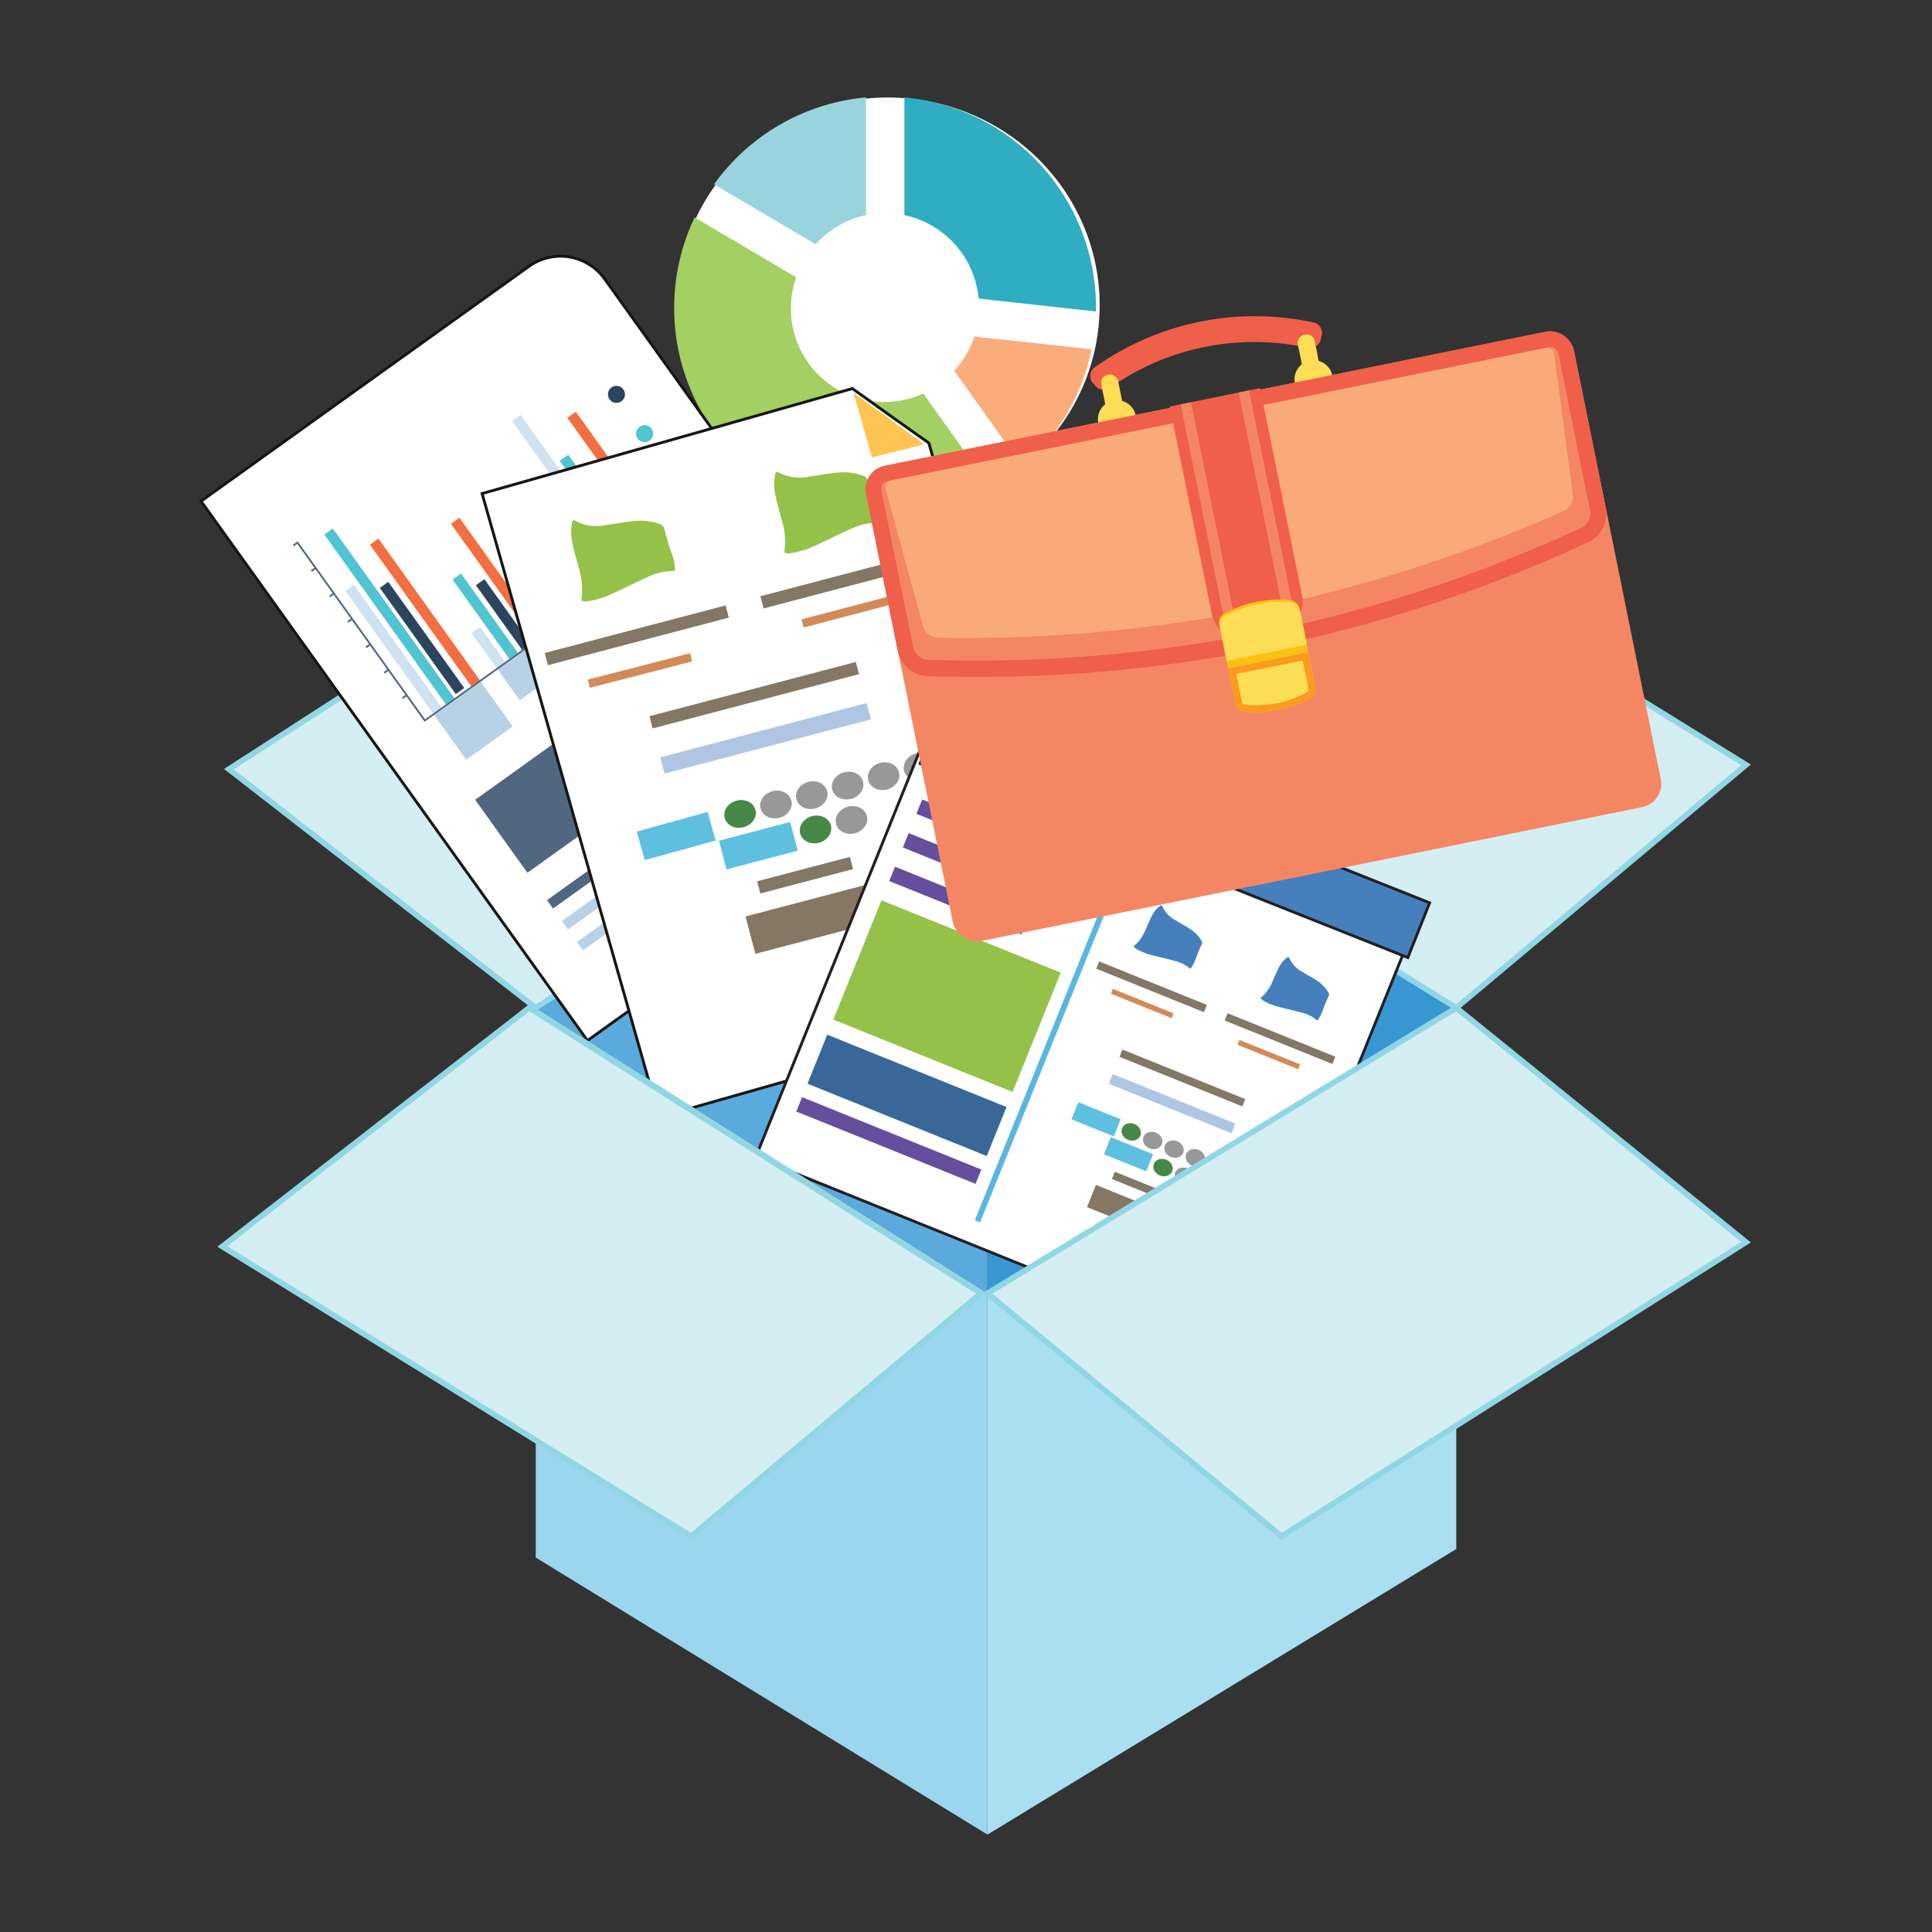 <svg id="Layer_1" data-name="Layer 1" xmlns="http://www.w3.org/2000/svg" viewBox="0 0 170 170"><rect x="0" y="0" width="170" height="170" fill="#333333" stroke="none"/><defs><style>.cls-1{fill:#5baadd;}.cls-2{fill:#d4eef3;stroke:#91d6e3;}.cls-2,.cls-25,.cls-26,.cls-28,.cls-8{stroke-miterlimit:10;}.cls-2,.cls-28{stroke-width:0.5px;}.cls-25,.cls-28,.cls-3,.cls-8{fill:#fff;}.cls-4{fill:#faac7b;}.cls-5{fill:#30adc1;}.cls-6{fill:#99d3de;}.cls-7{fill:#a4cf62;}.cls-8{stroke:#161615;}.cls-25,.cls-26,.cls-8{stroke-width:0.25px;}.cls-9{fill:#51677f;}.cls-10{fill:#b8d1e5;}.cls-11{fill:#cee2f1;}.cls-12{fill:#50c4d0;}.cls-13{fill:#2b455f;}.cls-14{fill:#f36e41;}.cls-15{fill:#3797d3;}.cls-16{fill:#837765;}.cls-17{fill:#afc5e3;}.cls-18{fill:#5dc0de;}.cls-19{fill:#867764;}.cls-20{fill:#d28a58;}.cls-21{fill:#468847;}.cls-22{fill:#989898;}.cls-23{fill:#fec553;}.cls-24{fill:#95c149;}.cls-25,.cls-26{stroke:#231f20;}.cls-26,.cls-31{fill:#4580bd;}.cls-27{fill:#58b6e1;}.cls-28{stroke:#58b6e1;}.cls-29{fill:#654e9b;}.cls-30{fill:#386798;}.cls-32{fill:#a9dff0;}.cls-33{fill:#9bd5ee;}.cls-34{fill:#f05f49;}.cls-35{fill:#fedd56;}.cls-36{fill:#f58663;}.cls-37{fill:#f9aa78;}.cls-38{fill:#fdc015;}.cls-39{fill:#f99b1f;}</style></defs><title>plan_box</title><polygon class="cls-1" points="86.89 63.18 47.14 88.68 86.89 113.8 86.89 63.18"/><polygon class="cls-2" points="86.89 63.18 60.26 41.8 20.14 67.68 47.14 88.68 86.89 63.18"/><ellipse class="cls-3" cx="78.14" cy="26.87" rx="18.62" ry="18.29"/><path class="cls-4" d="M85.74,29.62a8.28,8.28,0,0,1-1.77,3l6,8.44a18.51,18.51,0,0,0,6.08-10.33Z"/><path class="cls-5" d="M79.58,18.93a8.28,8.28,0,0,1,6.53,7.34l10.33,1.14c0-.12,0-0.23,0-0.35A18.56,18.56,0,0,0,79.58,8.57V18.93Z"/><path class="cls-6" d="M71.77,21.49a8.27,8.27,0,0,1,4.43-2.56V8.57a18.52,18.52,0,0,0-13.37,7.65Z"/><path class="cls-7" d="M81.24,34.63A8.23,8.23,0,0,1,70.06,24.4l-8.94-5.27A18.53,18.53,0,0,0,87.26,43.06Z"/><path class="cls-8" d="M84.4,68.12L53.2,24.54a4.77,4.77,0,0,0-6.66-1.1L17.69,44.1l34,47.46Z"/><rect class="cls-9" x="43.18" y="66.72" width="10.01" height="7.9" transform="translate(-32.14 41.26) rotate(-35.6)"/><rect class="cls-10" x="50.09" y="57.56" width="19.52" height="0.91" transform="translate(-22.59 45.69) rotate(-35.6)"/><rect class="cls-10" x="51.41" y="59.41" width="19.52" height="0.91" transform="translate(-23.41 46.8) rotate(-35.6)"/><rect class="cls-10" x="53.65" y="64.09" width="9.76" height="0.91" transform="translate(-26.63 46.14) rotate(-35.6)"/><rect class="cls-9" x="45.44" y="69.91" width="31.62" height="0.91" transform="translate(-29.51 48.81) rotate(-35.6)"/><rect class="cls-10" x="46.76" y="71.75" width="31.62" height="0.91" transform="translate(-30.34 49.92) rotate(-35.6)"/><rect class="cls-10" x="49.56" y="78.2" width="15.81" height="0.91" transform="translate(-35.05 48.15) rotate(-35.6)"/><rect class="cls-10" x="39.15" y="60.99" width="5.03" height="4.84" transform="translate(-29.13 36.11) rotate(-35.6)"/><rect class="cls-10" x="44.3" y="57.13" width="5.03" height="3.33" transform="translate(-25.48 38.24) rotate(-35.6)"/><rect class="cls-10" x="49.72" y="53.18" width="5.03" height="2.77" transform="translate(-22 40.61) rotate(-35.6)"/><rect class="cls-10" x="55.8" y="49.02" width="5.03" height="4.45" transform="translate(-18.93 43.53) rotate(-35.6)"/><rect class="cls-11" x="34.17" y="50.48" width="0.92" height="13.27" transform="translate(-26.78 30.84) rotate(-35.6)"/><rect class="cls-12" x="33.8" y="45.05" width="0.92" height="18.39" transform="translate(-25.17 30.08) rotate(-35.6)"/><rect class="cls-13" x="36.91" y="50.47" width="0.92" height="11.53" transform="matrix(0.81, -0.58, 0.58, 0.81, -25.75, 32.26)"/><rect class="cls-14" x="36.92" y="46.23" width="0.92" height="15.32" transform="translate(-24.38 31.83) rotate(-35.6)"/><rect class="cls-11" x="42.52" y="55.09" width="0.92" height="3.77" transform="translate(-25.14 35.67) rotate(-35.6)"/><rect class="cls-12" x="42.24" y="49.93" width="0.92" height="8.58" transform="translate(-23.59 34.99) rotate(-35.6)"/><rect class="cls-13" x="43.82" y="50.58" width="0.92" height="6.99" transform="translate(-23.2 35.88) rotate(-35.6)"/><rect class="cls-14" x="43.28" y="44.64" width="0.92" height="12.66" transform="translate(-21.5 34.99) rotate(-35.6)"/><rect class="cls-11" x="47.9" y="50.42" width="0.92" height="4.52" transform="translate(-21.63 38) rotate(-35.6)"/><rect class="cls-12" x="49.25" y="50.35" width="0.92" height="3.71" transform="translate(-21.1 38.69) rotate(-35.6)"/><rect class="cls-13" x="48.37" y="43.36" width="0.92" height="10.53" transform="translate(-19.18 37.52) rotate(-35.6)"/><rect class="cls-14" x="50.42" y="45.48" width="0.92" height="7.32" transform="translate(-19.1 38.81) rotate(-35.6)"/><rect class="cls-11" x="49.88" y="35.19" width="0.92" height="16.9" transform="translate(-15.99 37.46) rotate(-35.6)"/><rect class="cls-12" x="52.54" y="39.2" width="0.92" height="11.59" transform="translate(-16.29 39.26) rotate(-35.6)"/><rect class="cls-13" x="55.15" y="43.05" width="0.92" height="6.47" transform="translate(-16.55 41.02) rotate(-35.6)"/><rect class="cls-14" x="53.99" y="35.17" width="0.92" height="14.28" transform="translate(-14.45 39.6) rotate(-35.6)"/><circle class="cls-13" cx="54.24" cy="34.7" r="0.75" transform="translate(-10.06 38.06) rotate(-35.6)"/><circle class="cls-12" cx="56.72" cy="38.16" r="0.75" transform="translate(-11.61 40.15) rotate(-35.6)"/><circle class="cls-11" cx="59.2" cy="41.62" r="0.75" transform="translate(-13.17 42.24) rotate(-35.6)"/><circle class="cls-14" cx="61.67" cy="45.08" r="0.75" transform="translate(-14.72 44.33) rotate(-35.6)"/><polygon class="cls-9" points="37.4 63.29 26.19 47.63 25.76 47.95 25.85 48.07 26.15 47.85 27.66 49.96 27.36 50.18 27.45 50.31 27.76 50.09 29.27 52.2 28.96 52.42 29.05 52.55 29.36 52.33 30.87 54.44 30.56 54.66 30.66 54.79 30.96 54.57 32.47 56.67 32.16 56.89 32.26 57.02 32.56 56.8 34.07 58.91 33.76 59.13 33.86 59.26 34.16 59.04 35.67 61.15 35.37 61.37 35.46 61.5 35.76 61.28 37.36 63.51 60.27 47.11 60.18 46.98 37.4 63.29"/><polygon class="cls-15" points="86.89 63.18 86.89 113.8 128.14 88.68 86.89 63.18"/><polygon class="cls-8" points="95.55 87.64 58 98.3 42.42 43.43 75 34.19 78.69 36.83 81.73 38.98 95.55 87.64"/><rect class="cls-16" x="56.98" y="60.61" width="18.77" height="1.11" transform="translate(-13.37 18.89) rotate(-14.73)"/><rect class="cls-16" x="66.63" y="76.45" width="8.44" height="1.11" transform="translate(-17.26 20.55) rotate(-14.73)"/><rect class="cls-17" x="57.98" y="64.22" width="18.77" height="1.48" transform="translate(-14.3 19.27) rotate(-14.73)"/><rect class="cls-18" x="56.27" y="72.25" width="6.47" height="2.61" transform="translate(-17.48 18.56) rotate(-15.48)"/><rect class="cls-18" x="63.5" y="73.1" width="6.47" height="2.61" transform="translate(-16.73 19.42) rotate(-14.73)"/><rect class="cls-19" x="65.84" y="79.07" width="11.92" height="3.4" transform="translate(-18.18 20.91) rotate(-14.73)"/><rect class="cls-16" x="47.8" y="55.34" width="16.46" height="1.11" transform="translate(-12.37 16.09) rotate(-14.73)"/><rect class="cls-16" x="66.78" y="50.35" width="16.46" height="1.11" transform="translate(-10.48 20.75) rotate(-14.73)"/><rect class="cls-20" x="70.47" y="53.3" width="9.28" height="0.74" transform="translate(-11.18 20.87) rotate(-14.73)"/><rect class="cls-20" x="51.77" y="58.22" width="9.28" height="0.74" transform="matrix(0.97, -0.25, 0.25, 0.97, -13.05, 16.27)"/><ellipse class="cls-21" cx="65.12" cy="71.62" rx="1.4" ry="1.21" transform="translate(-16.07 18.91) rotate(-14.73)"/><ellipse class="cls-22" cx="80.91" cy="67.46" rx="1.4" ry="1.21" transform="translate(-14.5 22.8) rotate(-14.73)"/><ellipse class="cls-22" cx="77.75" cy="68.29" rx="1.4" ry="1.21" transform="translate(-14.81 22.02) rotate(-14.73)"/><ellipse class="cls-22" cx="74.59" cy="69.12" rx="1.4" ry="1.21" transform="translate(-15.13 21.24) rotate(-14.73)"/><ellipse class="cls-22" cx="71.43" cy="69.96" rx="1.4" ry="1.21" transform="translate(-15.44 20.47) rotate(-14.73)"/><ellipse class="cls-22" cx="68.28" cy="70.79" rx="1.4" ry="1.21" transform="translate(-15.76 19.69) rotate(-14.73)"/><ellipse class="cls-21" cx="71.76" cy="72.98" rx="1.4" ry="1.21" transform="translate(-16.2 20.65) rotate(-14.73)"/><ellipse class="cls-22" cx="74.92" cy="72.15" rx="1.4" ry="1.21" transform="translate(-15.88 21.42) rotate(-14.73)"/><polyline class="cls-23" points="75.1 34.56 76.72 40.25 81.33 39.1"/><path class="cls-24" d="M50.32,46.13c0-.08,0-0.16.05-0.24s0.09-.17.2-0.09a4,4,0,0,0,2.84.38c0.84-.08,1.67-0.29,2.51-0.34a4.82,4.82,0,0,1,2.19.3,0.51,0.51,0,0,1,.35.41,17.17,17.17,0,0,0,.67,2.19A5.53,5.53,0,0,1,59.4,50c0,0.14,0,.24-0.19.24a5.38,5.38,0,0,0-2.27.56c-1,.43-1.91.92-2.87,1.35a7.7,7.7,0,0,1-2.47.77c-0.44,0-.48,0-0.41-0.42A6.11,6.11,0,0,0,50.93,50c-0.21-.82-0.46-1.63-0.61-2.46A3.79,3.79,0,0,1,50.32,46.13Z"/><path class="cls-24" d="M68.2,41.87c0-.08,0-0.16.05-0.24s0.09-.17.2-0.09a4,4,0,0,0,2.84.38c0.84-.08,1.67-0.29,2.51-0.34a4.82,4.82,0,0,1,2.19.3,0.51,0.51,0,0,1,.35.41A17.17,17.17,0,0,0,77,44.48a5.53,5.53,0,0,1,.26,1.29c0,0.14,0,.24-0.19.24a5.38,5.38,0,0,0-2.27.56c-1,.43-1.91.92-2.87,1.35a7.7,7.7,0,0,1-2.47.77c-0.44,0-.48,0-0.41-0.42a6.11,6.11,0,0,0-.27-2.53c-0.21-.82-0.46-1.63-0.61-2.46A3.79,3.79,0,0,1,68.2,41.87Z"/><polygon class="cls-2" points="128.14 88.68 153.64 67.3 112.39 41.8 86.89 63.18 128.14 88.68"/><rect class="cls-25" x="72.75" y="69.61" width="46.14" height="42.4" transform="translate(40.95 -29.26) rotate(21.98)"/><rect class="cls-26" x="79.72" y="70.96" width="46.14" height="5.18" transform="matrix(0.93, 0.37, -0.37, 0.93, 35, -33.12)"/><circle class="cls-27" cx="84.15" cy="66.03" r="1.17" transform="translate(-8.58 119.35) rotate(-68.02)"/><circle class="cls-27" cx="87.11" cy="67.23" r="1.17" transform="translate(-7.83 122.84) rotate(-68.02)"/><circle class="cls-27" cx="90.06" cy="68.42" r="1.17" transform="matrix(0.37, -0.93, 0.93, 0.37, -7.09, 126.33)"/><rect class="cls-16" x="98.22" y="94.51" width="11.65" height="0.69" transform="translate(43.06 -32.05) rotate(21.98)"/><rect class="cls-16" x="97.78" y="104.06" width="5.24" height="0.69" transform="translate(46.37 -29.99) rotate(21.98)"/><rect class="cls-17" x="97.31" y="96.65" width="11.65" height="0.92" transform="translate(43.84 -31.54) rotate(21.98)"/><rect class="cls-18" x="94.44" y="97.68" width="4.01" height="1.62" transform="translate(43.87 -28.94) rotate(21.98)"/><rect class="cls-18" x="97.3" y="100.76" width="4.01" height="1.62" transform="translate(45.23 -29.79) rotate(21.98)"/><rect class="cls-19" x="95.77" y="105.57" width="7.4" height="2.11" transform="translate(47.14 -29.48) rotate(21.98)"/><rect class="cls-16" x="96.22" y="86.48" width="10.22" height="0.69" transform="translate(39.86 -31.61) rotate(21.98)"/><rect class="cls-16" x="107.52" y="91.04" width="10.22" height="0.69" transform="translate(42.39 -35.51) rotate(21.98)"/><rect class="cls-20" x="108.77" y="92.56" width="5.76" height="0.46" transform="translate(42.84 -35.04) rotate(21.98)"/><rect class="cls-20" x="97.63" y="88.07" width="5.76" height="0.46" transform="translate(40.35 -31.2) rotate(21.98)"/><ellipse class="cls-21" cx="99.54" cy="99.59" rx="0.75" ry="0.87" transform="translate(-30.07 154.63) rotate(-68.02)"/><ellipse class="cls-22" cx="108.94" cy="103.39" rx="0.75" ry="0.87" transform="translate(-27.7 165.72) rotate(-68.02)"/><ellipse class="cls-22" cx="107.06" cy="102.63" rx="0.75" ry="0.87" transform="translate(-28.17 163.5) rotate(-68.02)"/><ellipse class="cls-22" cx="105.18" cy="101.87" rx="0.75" ry="0.87" transform="translate(-28.65 161.28) rotate(-68.02)"/><ellipse class="cls-22" cx="103.3" cy="101.11" rx="0.75" ry="0.87" transform="translate(-29.12 159.06) rotate(-68.02)"/><ellipse class="cls-22" cx="101.42" cy="100.35" rx="0.75" ry="0.87" transform="translate(-29.59 156.84) rotate(-68.02)"/><ellipse class="cls-21" cx="102.34" cy="102.73" rx="0.75" ry="0.87" transform="translate(-31.23 159.19) rotate(-68.02)"/><ellipse class="cls-22" cx="104.22" cy="103.49" rx="0.75" ry="0.87" transform="translate(-30.76 161.41) rotate(-68.02)"/><line class="cls-28" x1="98.66" y1="76.13" x2="86.01" y2="107.46"/><rect class="cls-29" x="80.44" y="72.64" width="12.53" height="1.36" transform="translate(33.74 -27.12) rotate(21.98)"/><rect class="cls-29" x="79.25" y="75.6" width="12.53" height="1.36" transform="translate(34.76 -26.46) rotate(21.98)"/><rect class="cls-29" x="78.05" y="78.56" width="12.53" height="1.36" transform="translate(35.78 -25.8) rotate(21.98)"/><rect class="cls-29" x="69.7" y="99.68" width="17.01" height="1.36" transform="translate(43.25 -21.98) rotate(21.98)"/><rect class="cls-24" x="74.83" y="81.99" width="17.01" height="11.32" transform="translate(38.86 -24.82) rotate(21.98)"/><rect class="cls-30" x="71.31" y="94.06" width="17.01" height="4.65" transform="translate(41.87 -22.87) rotate(21.98)"/><path class="cls-31" d="M102,79.77l0.12-.09c0.06,0,.11,0,0.13,0a2.5,2.5,0,0,0,1.21,1.3c0.43,0.29.91,0.51,1.34,0.82a3,3,0,0,1,.93,1,0.32,0.32,0,0,1,0,.33,10.62,10.62,0,0,0-.54,1.31,3.42,3.42,0,0,1-.38.72c0,0.07-.1.11-0.18,0a3.33,3.33,0,0,0-1.3-.62c-0.63-.17-1.27-0.31-1.91-0.48a4.77,4.77,0,0,1-1.48-.6c-0.22-.15-0.23-0.19,0-0.36a3.78,3.78,0,0,0,.87-1.32c0.22-.47.42-1,0.67-1.42A2.35,2.35,0,0,1,102,79.77Z"/><path class="cls-31" d="M113.17,84.32l0.12-.09c0.06,0,.11,0,0.13,0a2.5,2.5,0,0,0,1.21,1.3c0.43,0.29.91,0.51,1.34,0.82a3,3,0,0,1,.93,1,0.32,0.32,0,0,1,0,.33,10.62,10.62,0,0,0-.54,1.31,3.42,3.42,0,0,1-.38.72c0,0.07-.1.11-0.18,0a3.33,3.33,0,0,0-1.3-.62c-0.63-.17-1.27-0.31-1.91-0.48a4.77,4.77,0,0,1-1.48-.6c-0.22-.15-0.23-0.19,0-0.36a3.78,3.78,0,0,0,.87-1.32c0.22-.47.42-1,0.67-1.42A2.35,2.35,0,0,1,113.17,84.32Z"/><polygon class="cls-32" points="128.14 88.68 128.14 136.3 86.89 161.43 86.89 113.8 128.14 88.68"/><polygon class="cls-33" points="47.14 88.68 47.14 137.05 86.89 161.43 86.89 113.8 47.14 88.68"/><polygon class="cls-2" points="86.89 113.8 112.76 135.18 153.64 109.3 128.14 88.68 86.89 113.8"/><polygon class="cls-2" points="46.56 88.68 19.56 109.68 60.81 135.18 86.31 113.8 46.56 88.68"/><path class="cls-34" d="M116.23,29.8a1,1,0,0,1-1,.84,22,22,0,0,0-17.71,3.59,1,1,0,0,1-1.23-.4l-0.08-.1a0.93,0.93,0,0,1,0-1.32,24.29,24.29,0,0,1,19.51-4,0.93,0.93,0,0,1,.52,1.21Z"/><path class="cls-34" d="M115.74,28.46a24.29,24.29,0,0,0-19.51,4,0.93,0.93,0,0,0,0,1.32,23.23,23.23,0,0,1,20-4.06A0.93,0.93,0,0,0,115.74,28.46Z"/><rect class="cls-35" x="97.47" y="32.9" width="1.51" height="7.31" rx="0.7" ry="0.7" transform="translate(-5.3 20.23) rotate(-11.45)"/><circle class="cls-35" cx="98.29" cy="36.89" r="1.68" transform="translate(-5.37 20.25) rotate(-11.45)"/><path class="cls-35" d="M115.47,29.39h0.12a0.69,0.69,0,0,1,.69.69V36a0.69,0.69,0,0,1-.69.69h-0.12a0.7,0.7,0,0,1-.7-0.7V30.09A0.7,0.7,0,0,1,115.47,29.39Z" transform="translate(-4.26 23.59) rotate(-11.45)"/><circle class="cls-35" cx="115.59" cy="33.38" r="1.68" transform="translate(-4.33 23.61) rotate(-11.45)"/><rect class="cls-36" x="79.39" y="34.66" width="63.55" height="42.68" rx="2.09" ry="2.09" transform="translate(-8.9 23.18) rotate(-11.45)"/><path class="cls-34" d="M141.3,44.69a2.82,2.82,0,0,1-1.5,3,127.77,127.77,0,0,1-58.26,11.8A2.82,2.82,0,0,1,79,57.3L76.2,43.44A2.09,2.09,0,0,1,77.83,41L136,29.19a2.1,2.1,0,0,1,2.46,1.63Z"/><path class="cls-36" d="M111.09,55.61a126.58,126.58,0,0,1-29.5,2.44,1.44,1.44,0,0,1-1.22-1L77.56,43.16a0.7,0.7,0,0,1,.55-0.82L136.3,30.55a0.7,0.7,0,0,1,.82.54L139.93,45a1.44,1.44,0,0,1-.73,1.42,126.56,126.56,0,0,1-28.12,9.23h0Z"/><path class="cls-37" d="M110.67,53.57a130.76,130.76,0,0,1-28.19,2.55,1.43,1.43,0,0,1-1.22-.89L77.92,43a0.61,0.61,0,0,1,.52-0.74L136,30.62a0.61,0.61,0,0,1,.75.48l1.67,12.56a1.43,1.43,0,0,1-.79,1.29,130.73,130.73,0,0,1-26.95,8.62h0Z"/><path class="cls-34" d="M102.93,35.77l3.67,18.14c0.18,0.9.64,1.58,1,1.5l6.6-1.34c0.37-.08.53-0.87,0.35-1.78l-3.67-18.14Z"/><path class="cls-36" d="M103.89,35.58l3.67,18.14a9.15,9.15,0,0,0,.41,1.62l0.75-.15a9,9,0,0,0-.25-1.65L104.8,35.39Z"/><path class="cls-36" d="M109,34.54l3.67,18.14a9.12,9.12,0,0,0,.41,1.62l0.75-.15a8.89,8.89,0,0,0-.25-1.65l-3.67-18.14Z"/><path class="cls-38" d="M115.75,60.51a0.93,0.93,0,0,1-.42.92,10.17,10.17,0,0,1-5.87,1.19,0.92,0.92,0,0,1-.75-0.69l-1.43-7A0.93,0.93,0,0,1,107.7,54a10.18,10.18,0,0,1,5.87-1.19,0.93,0.93,0,0,1,.75.69Z"/><path class="cls-35" d="M113.62,53a10.77,10.77,0,0,0-5.87,1.19,0.88,0.88,0,0,0-.43.88l0.62,3.07H108l7-1.41-0.62-3.08A0.88,0.88,0,0,0,113.62,53Z"/><path class="cls-39" d="M108.07,58.82l0.63,3.12a0.92,0.92,0,0,0,.75.69,10.17,10.17,0,0,0,5.87-1.19,0.93,0.93,0,0,0,.42-0.92l-0.63-3.12Z"/><path class="cls-35" d="M112.35,61.87a9.6,9.6,0,0,1-2.84.14,0.33,0.33,0,0,1-.21-0.19l-0.51-2.52,5.84-1.18,0.51,2.52a0.33,0.33,0,0,1-.12.26,9.56,9.56,0,0,1-2.67,1h0Z"/></svg>